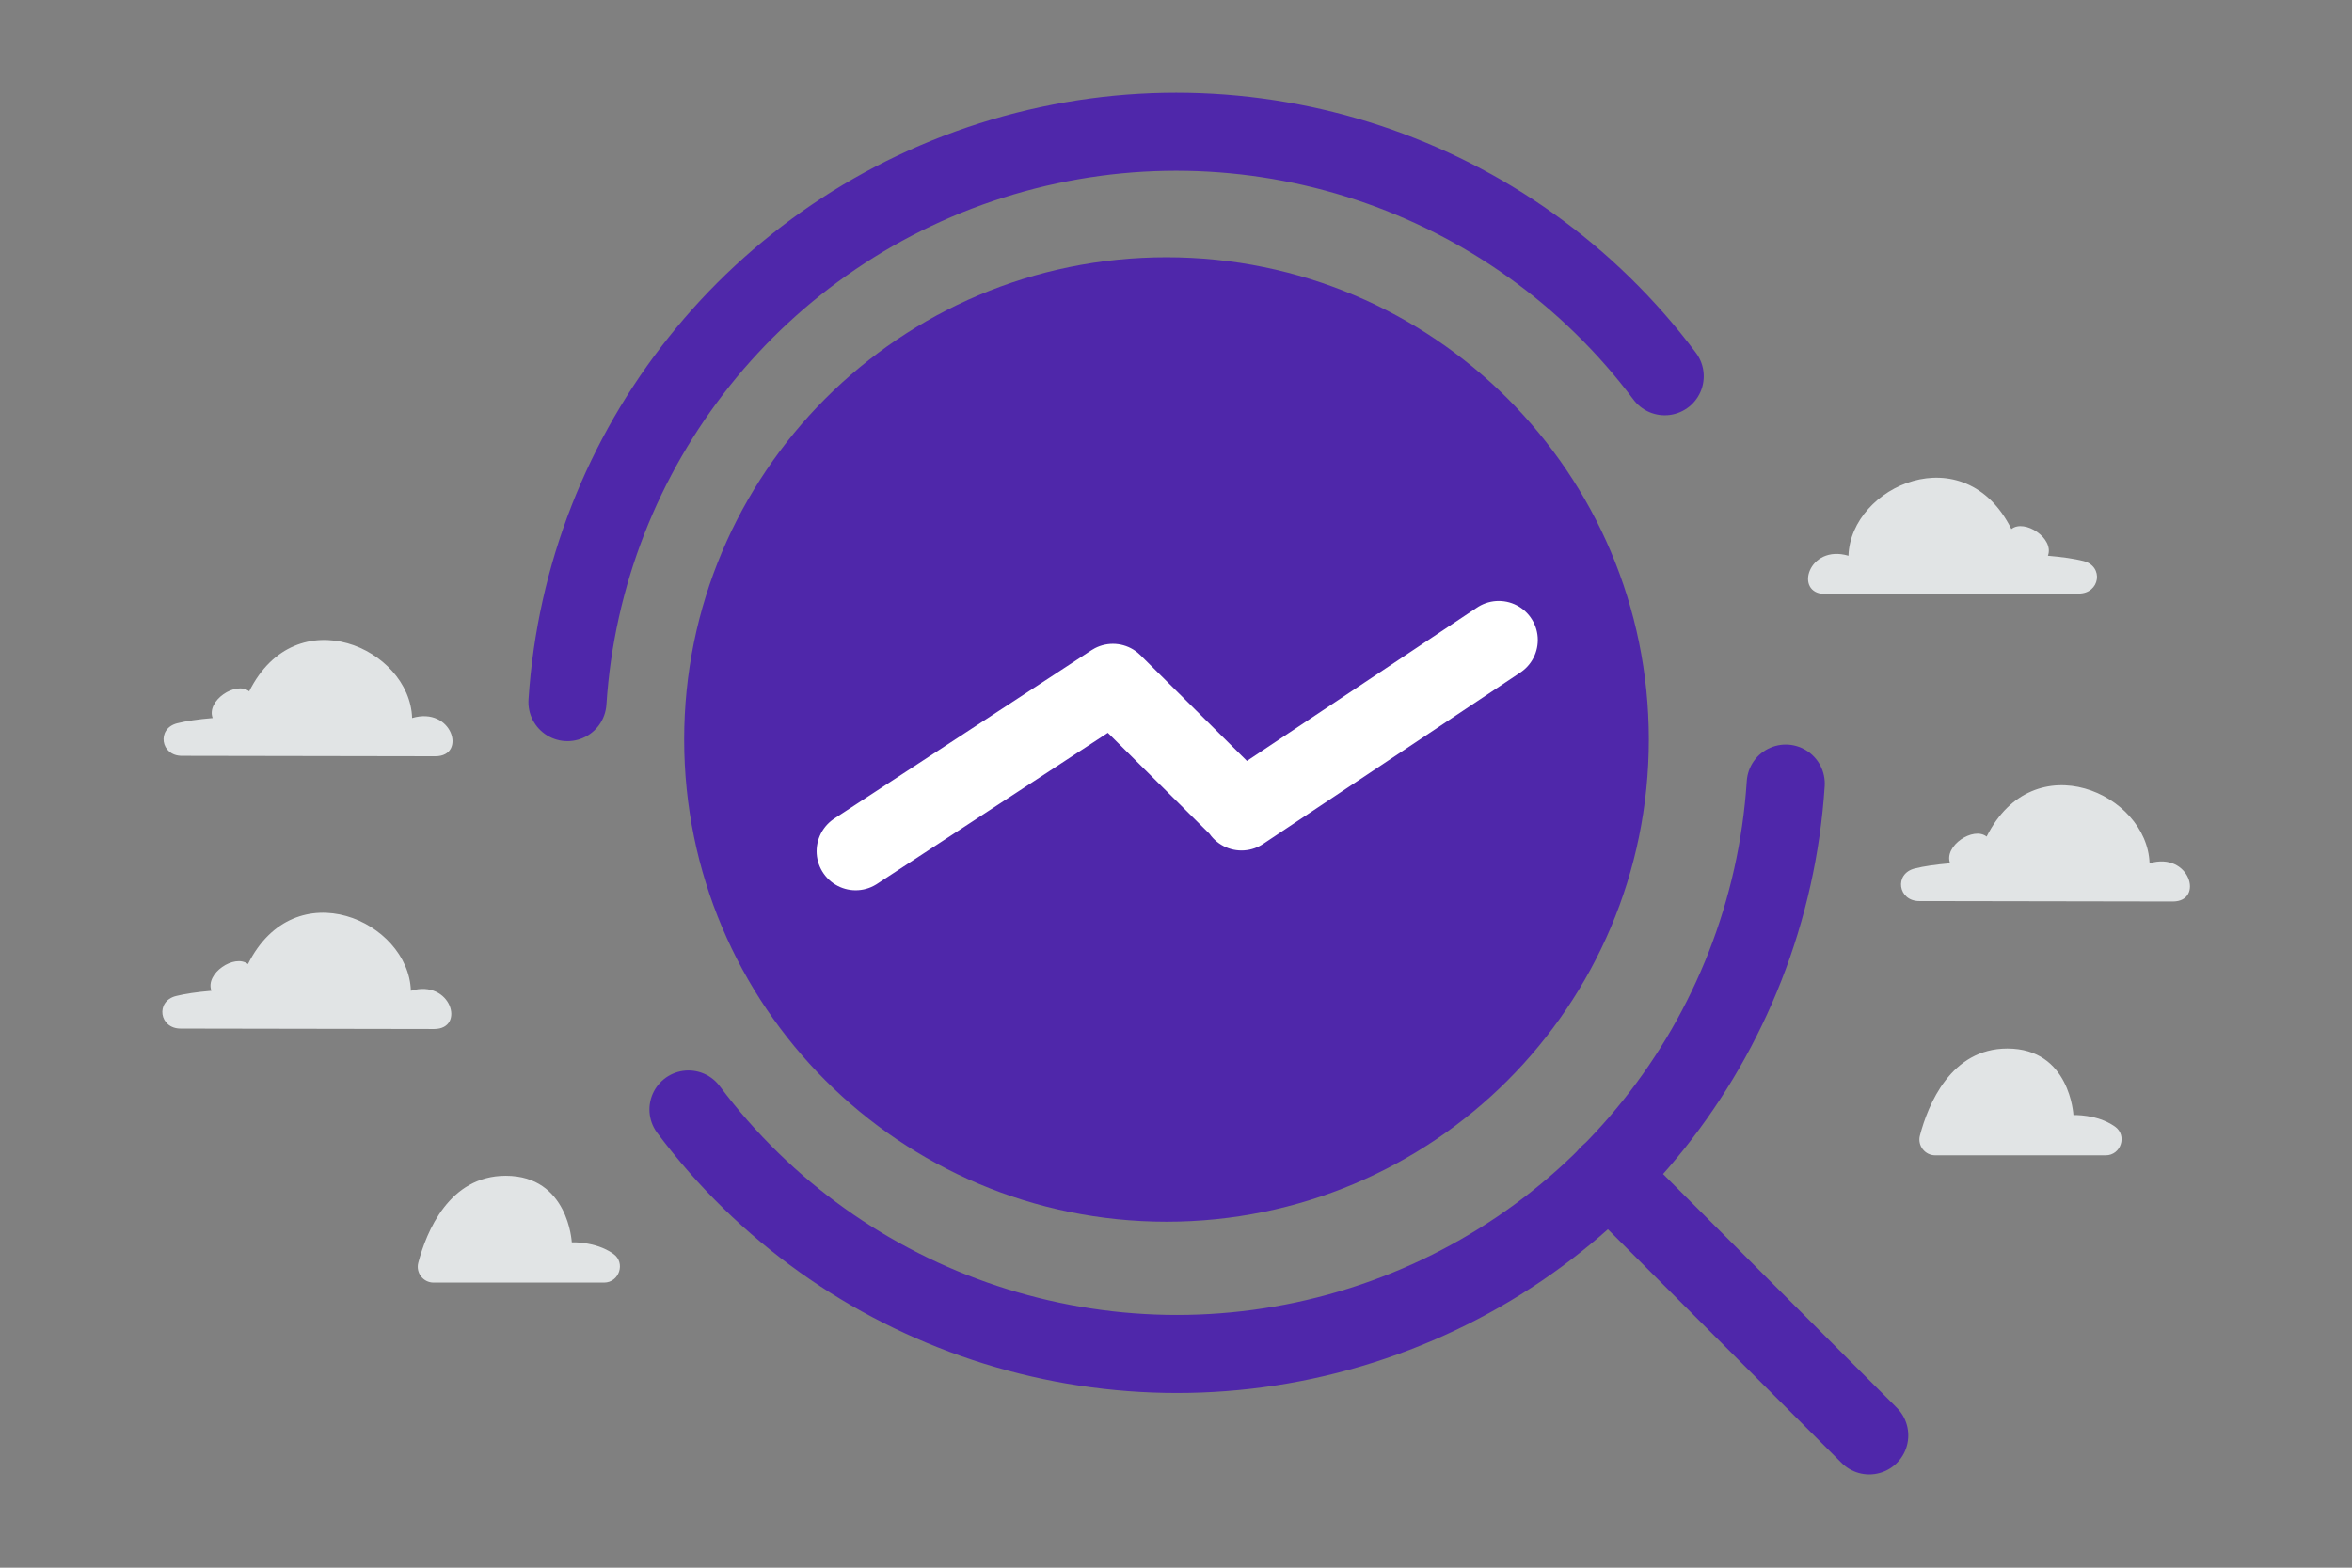 <svg width="900" height="600" viewBox="0 0 900 600" fill="none" xmlns="http://www.w3.org/2000/svg">
<rect x="0" y="0" width="900" height="600" fill="#808080" stroke="none"/>
<g clip-path="url(#clip0_1235_27845)">
<path d="M715.273 549.365L615.49 449.582" stroke="#4F27AA" stroke-width="29.875" stroke-linecap="round" stroke-linejoin="round"/>
<path d="M446.36 467.587C548.29 467.587 630.921 384.956 630.921 283.026C630.921 181.096 548.29 98.465 446.36 98.465C344.43 98.465 261.799 181.096 261.799 283.026C261.799 384.956 344.43 467.587 446.36 467.587Z" fill="#4F27AA"/>
<path d="M327.421 325.796L425.854 261.347L475.07 310.222M475.07 310.563L573.502 244.941" stroke="white" stroke-width="29.875" stroke-linecap="round" stroke-linejoin="round"/>
<path d="M217.138 268.725C223.49 171.19 289.929 87.935 383.624 60.102C477.32 32.268 578.436 65.747 637.007 143.996M683.312 299.905C676.96 397.441 610.522 480.695 516.826 508.529C423.131 536.363 322.015 502.883 263.443 424.634" stroke="#4F27AA" stroke-width="29.875" stroke-linecap="round" stroke-linejoin="round"/>
<path fill-rule="evenodd" clip-rule="evenodd" d="M166.132 393.832C178.254 393.832 172.582 374.61 157.225 379.201C156.375 352.512 112.872 332.984 94.883 368.982C89.797 364.957 78.376 372.559 80.906 379.201C75.256 379.683 70.812 380.336 67.354 381.202C59.369 383.2 60.95 393.742 69.18 393.668L166.132 393.832ZM166.604 289.442C178.726 289.442 173.054 270.221 157.697 274.812C156.847 248.122 113.344 228.594 95.355 264.592C90.269 260.568 78.848 268.169 81.377 274.812C75.728 275.293 71.284 275.947 67.826 276.812C59.841 278.811 61.422 289.352 69.652 289.278L166.604 289.442ZM831.442 345.033C843.563 345.033 837.892 325.811 822.535 330.402C821.685 303.713 778.182 284.185 760.193 320.183C755.107 316.158 743.686 323.76 746.215 330.402C740.566 330.884 736.121 331.537 732.664 332.403C724.679 334.401 726.26 344.943 734.49 344.869L831.442 345.033ZM698.413 227.336C686.292 227.336 691.963 208.115 707.32 212.706C708.17 186.016 751.673 166.488 769.662 202.486C774.748 198.462 786.169 206.063 783.64 212.706C789.289 213.187 793.734 213.841 797.192 214.706C805.176 216.705 803.595 227.246 795.366 227.172L698.413 227.336ZM165.899 490.882H231.138C236.971 490.882 239.484 483.272 234.711 479.897C234.644 479.849 234.577 479.801 234.509 479.754C227.713 475.048 218.794 475.475 218.794 475.475C218.794 475.475 217.52 450.009 193.523 450.009C171.828 450.009 163.176 471.466 160.055 483.287C159.042 487.128 161.955 490.882 165.899 490.882ZM740.507 442.181H805.746C811.579 442.181 814.092 434.571 809.319 431.196C809.252 431.148 809.185 431.1 809.117 431.053C802.321 426.347 793.402 426.774 793.402 426.774C793.402 426.774 792.129 401.309 768.132 401.309C746.436 401.309 737.784 422.765 734.663 434.586C733.65 438.427 736.563 442.181 740.507 442.181Z" fill="#E1E4E5"/>
</g>
<defs>
<clipPath id="clip0_1235_27845">
<rect width="900" height="600" fill="white"/>
</clipPath>
</defs>
</svg>
